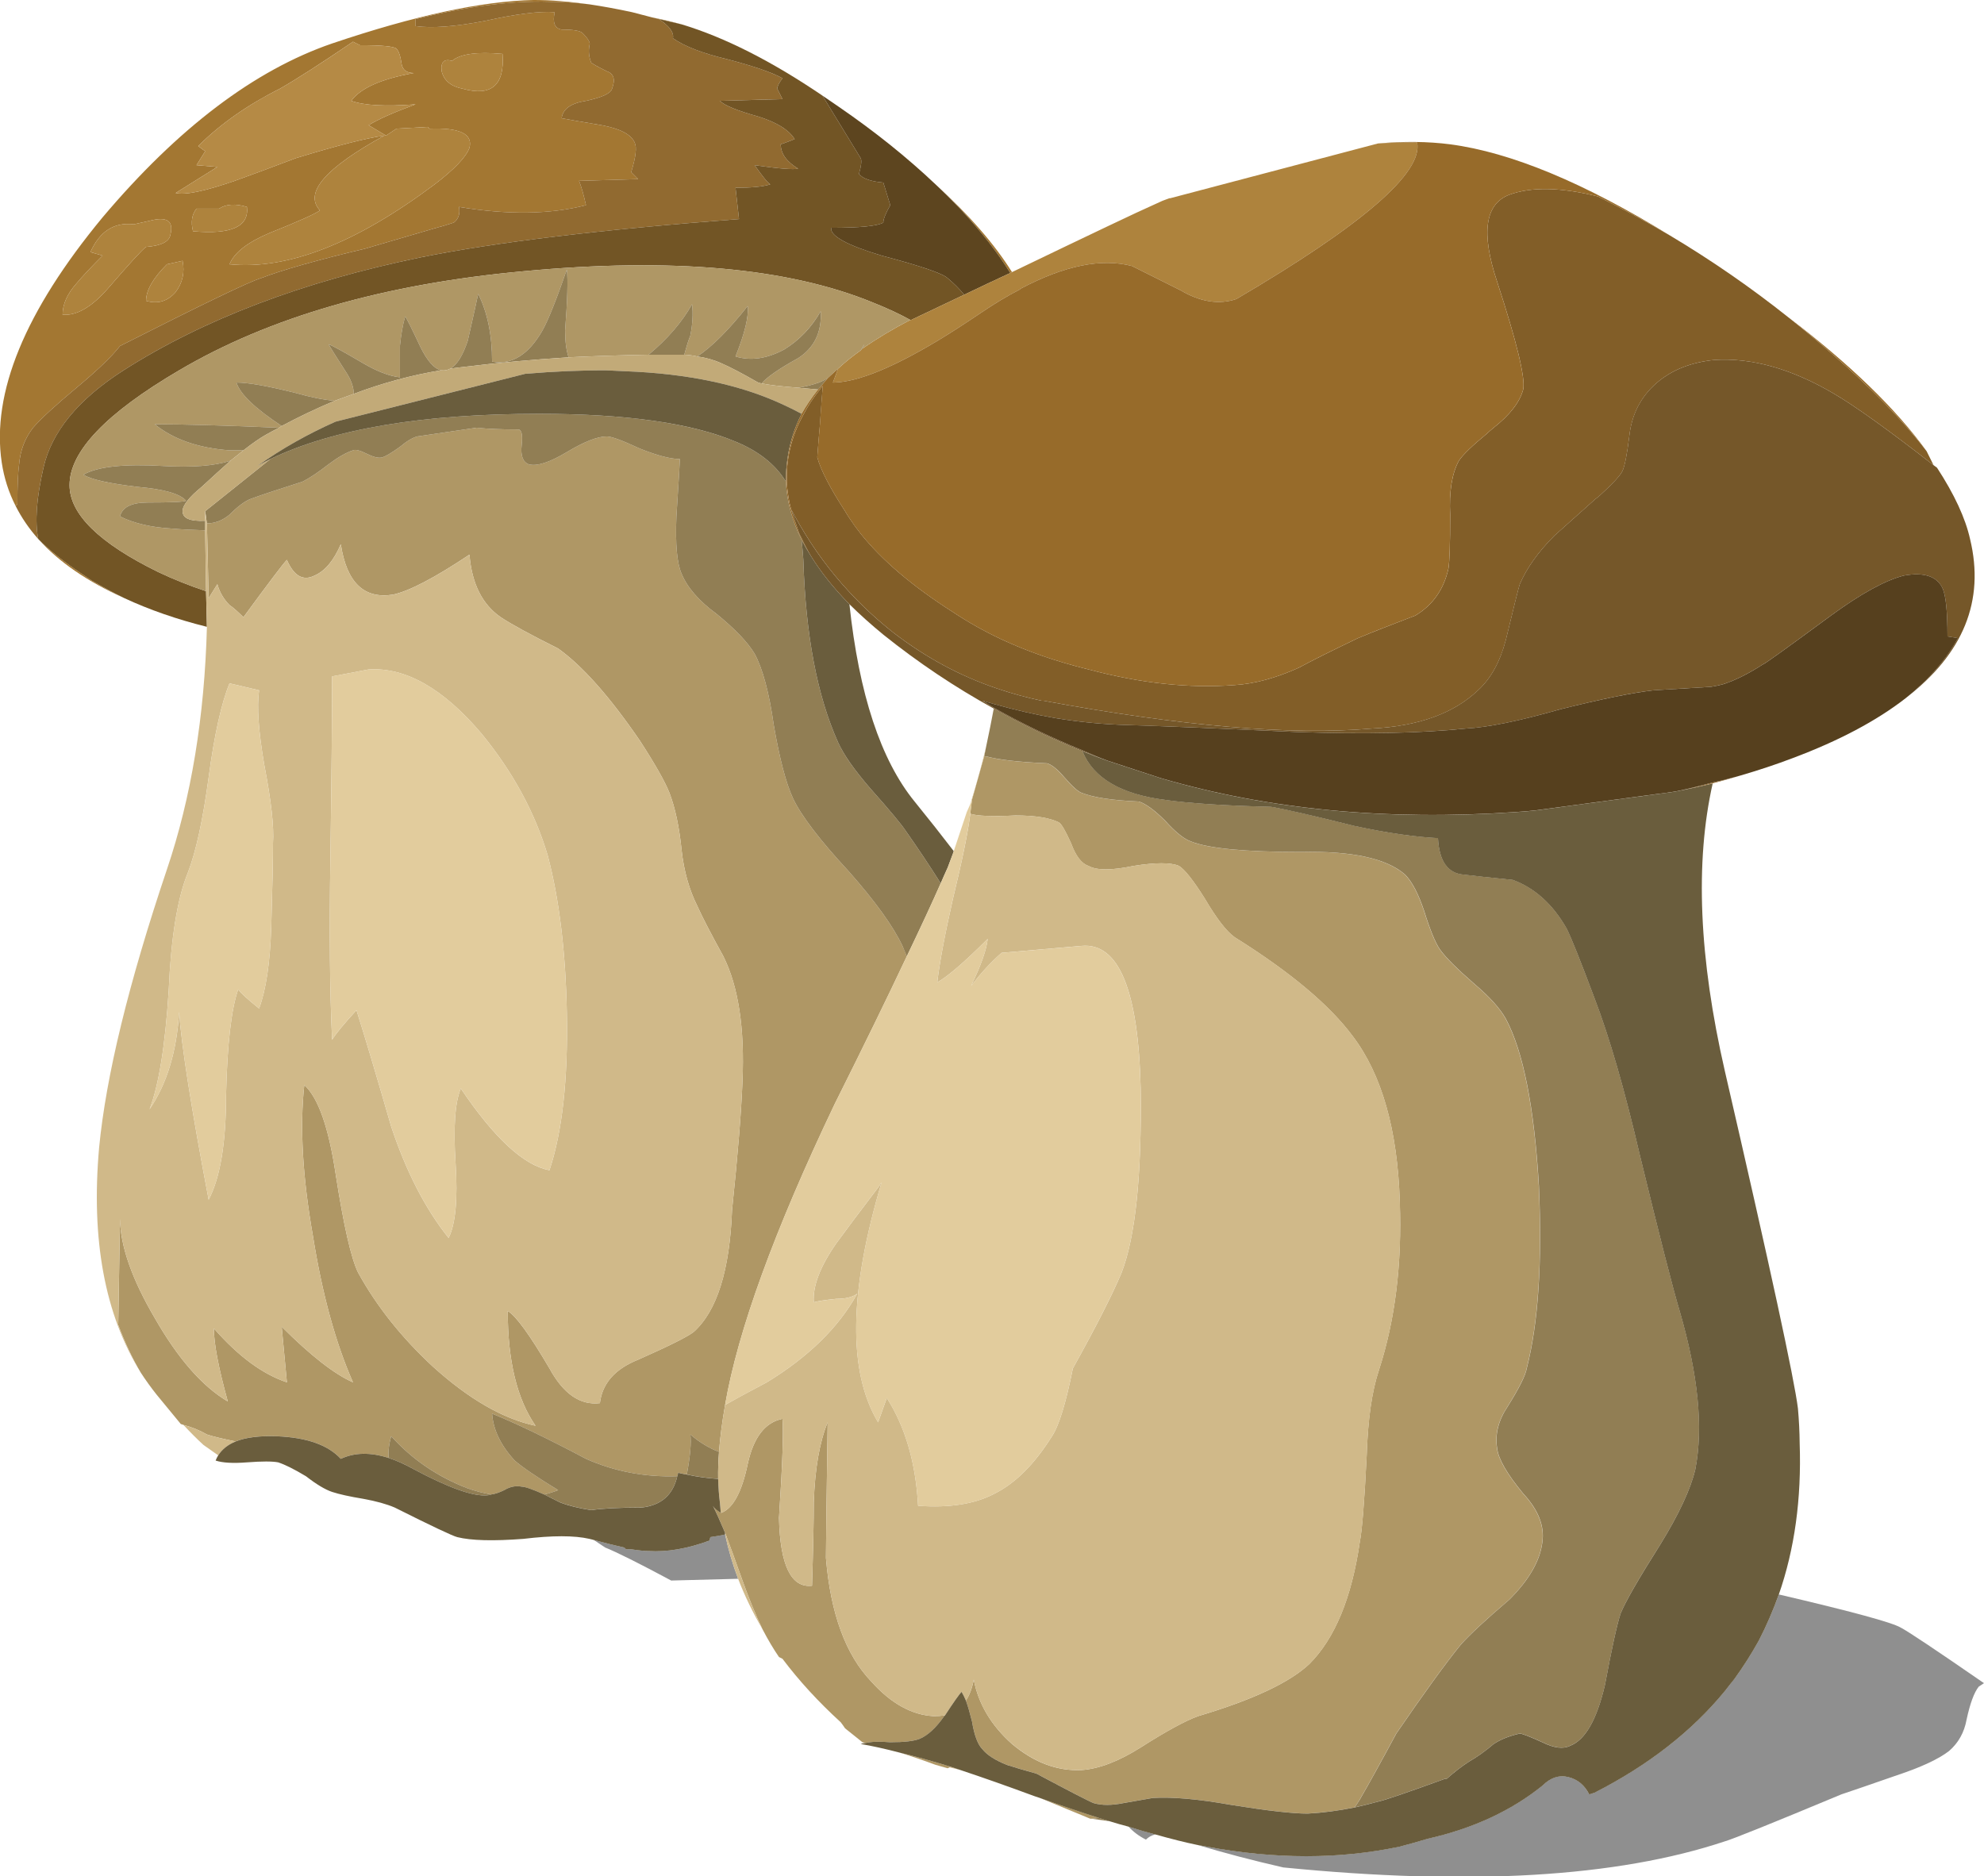 <?xml version="1.0" encoding="iso-8859-1"?>
<!-- Generator: Adobe Illustrator 15.1.0, SVG Export Plug-In . SVG Version: 6.00 Build 0)  -->
<!DOCTYPE svg PUBLIC "-//W3C//DTD SVG 1.1//EN" "http://www.w3.org/Graphics/SVG/1.1/DTD/svg11.dtd">
<svg version="1.1" id="FlashAICB" xmlns="http://www.w3.org/2000/svg" xmlns:xlink="http://www.w3.org/1999/xlink" x="0px" y="0px"
	 width="57.05px" height="53.95px" viewBox="0 0 57.05 53.95" style="enable-background:new 0 0 57.05 53.95;" xml:space="preserve"
	>
<linearGradient id="SVGID_1_" gradientUnits="userSpaceOnUse" x1="13.85" y1="49.049" x2="60.65" y2="49.049">
	<stop  offset="0" style="stop-color:#000000;stop-opacity:0.439"/>
	<stop  offset="1" style="stop-color:#000000;stop-opacity:0.439"/>
</linearGradient>
<path style="fill-rule:evenodd;clip-rule:evenodd;fill:url(#SVGID_1_);" d="M51.15,45.85c2.08,0.486,3.247,0.803,3.5,0.95
	c0.199,0.101,1,0.634,2.399,1.601L56.9,48.5c-0.134,0.167-0.25,0.483-0.351,0.95c-0.066,0.366-0.233,0.666-0.5,0.899
	c-0.3,0.233-0.8,0.467-1.5,0.7c-0.767,0.267-1.3,0.45-1.6,0.55c-2,0.834-3.117,1.284-3.351,1.351
	c-3.1,1.033-7.333,1.283-12.699,0.75c-0.869-0.199-1.694-0.415-2.476-0.65c0.098,0.019,0.189,0.035,0.275,0.05
	c1.967,0.367,3.816,0.367,5.55,0c0.261-0.067,0.528-0.143,0.8-0.225c1.3-0.294,2.399-0.802,3.3-1.525
	c0.233-0.233,0.483-0.316,0.75-0.25c0.267,0.067,0.467,0.233,0.601,0.5c0.021-0.01,0.046-0.019,0.075-0.024
	c0.023-0.013,0.049-0.021,0.074-0.025c1.553-0.793,2.803-1.769,3.75-2.925c0.061-0.075,0.119-0.15,0.176-0.225
	c0.03-0.041,0.063-0.083,0.1-0.125c0.255-0.353,0.488-0.719,0.7-1.101C50.794,46.751,50.985,46.31,51.15,45.85z M20.85,44.125
	c0.092,0.433,0.217,0.858,0.375,1.275L19.3,45.45c-0.933-0.5-1.566-0.816-1.9-0.95l-0.3-0.2l-0.05-0.024
	c0.357,0.096,0.657,0.171,0.9,0.225c0.02,0.016,0.036,0.032,0.05,0.05c0.047-0.004,0.097-0.004,0.15,0
	c0.22,0.033,0.386,0.05,0.5,0.05c0.533,0.034,1.117-0.066,1.75-0.3c0.011-0.029,0.02-0.063,0.025-0.1
	C20.568,44.181,20.71,44.155,20.85,44.125z M33.225,52.75c-0.108,0.025-0.199,0.075-0.274,0.15c-0.202-0.102-0.368-0.227-0.5-0.375
	C32.72,52.611,32.979,52.687,33.225,52.75z"/>
<path style="fill-rule:evenodd;clip-rule:evenodd;fill:#A37732;" d="M26.9,5.3c0.971,0.885,1.705,1.727,2.2,2.525L29.05,7.85
	c-0.351-0.57-0.817-1.17-1.4-1.8C27.41,5.795,27.16,5.545,26.9,5.3z M19.6,0.7l-0.65-0.15c-0.066-0.019-0.133-0.035-0.2-0.05
	C19.028,0.554,19.311,0.621,19.6,0.7z M0.45,14.55c-0.2-0.39-0.333-0.806-0.4-1.25c-0.3-2,0.667-4.35,2.9-7.05
	c2.167-2.567,4.367-4.233,6.6-5c2.367-0.8,4.3-1.217,5.8-1.25c0.481,0,1.015,0.042,1.6,0.125c-0.402-0.05-0.785-0.075-1.15-0.075
	c-1.1-0.033-2.383,0.133-3.85,0.5v0.2c0.466,0.067,1.133,0.017,2-0.15c0.9-0.2,1.566-0.283,2-0.25c-0.067,0.3,0,0.467,0.2,0.5
	c0.333,0,0.533,0.033,0.6,0.1c0.167,0.167,0.233,0.283,0.2,0.35C16.917,1.467,16.933,1.633,17,1.8
	c0.033,0.034,0.183,0.117,0.45,0.25c0.2,0.067,0.25,0.233,0.15,0.5c-0.033,0.133-0.283,0.25-0.75,0.35
	c-0.434,0.067-0.667,0.233-0.7,0.5c0.167,0.033,0.55,0.1,1.15,0.2c0.534,0.1,0.85,0.267,0.95,0.5c0.067,0.133,0.033,0.417-0.1,0.85
	l0.2,0.2l-1.7,0.05c0.067,0.167,0.133,0.4,0.2,0.7c-1.033,0.267-2.25,0.283-3.65,0.05c0.033,0.2-0.017,0.35-0.15,0.45
	c-0.2,0.067-0.367,0.117-0.5,0.15l-2.05,0.6C9.1,7.483,8.1,7.767,7.5,8C7.167,8.1,5.817,8.75,3.45,9.95
	c-0.233,0.3-0.65,0.7-1.25,1.2c-0.6,0.5-1.017,0.883-1.25,1.15c-0.233,0.3-0.367,0.65-0.4,1.05C0.517,13.583,0.5,13.967,0.5,14.5
	L0.45,14.55z M14.45,1.55c-0.733-0.066-1.217,0-1.45,0.2c-0.233-0.067-0.333,0.033-0.3,0.3c0.066,0.267,0.267,0.434,0.6,0.5
	C14.133,2.783,14.517,2.45,14.45,1.55z M11.05,3.9C9.35,4.833,8.733,5.55,9.2,6.05C9.067,6.15,8.583,6.367,7.75,6.7
	C7.117,6.967,6.733,7.267,6.6,7.6c1.667,0.167,3.633-0.6,5.9-2.3c0.567-0.433,0.9-0.783,1-1.05c0.1-0.4-0.283-0.583-1.15-0.55
	L12.3,3.65L11.4,3.7l-0.3,0.2l-0.5-0.3c0.267-0.167,0.717-0.367,1.35-0.6c-0.867,0.067-1.483,0.033-1.85-0.1
	c0.267-0.367,0.867-0.633,1.8-0.8c-0.2,0-0.316-0.083-0.35-0.25c-0.033-0.233-0.083-0.383-0.15-0.45
	c-0.066-0.066-0.417-0.1-1.05-0.1l-0.2-0.1c-0.933,0.633-1.633,1.083-2.1,1.35C7.117,3.017,6.333,3.567,5.7,4.2l0.2,0.15l-0.25,0.4
	l0.6,0.05l-1.2,0.75C5.317,5.617,5.883,5.5,6.75,5.2C7.217,5.033,7.8,4.817,8.5,4.55C9.7,4.183,10.55,3.967,11.05,3.9z M6.3,6H5.65
	c-0.133,0.167-0.167,0.383-0.1,0.65c1.1,0.1,1.617-0.133,1.55-0.7C6.767,5.85,6.5,5.867,6.3,6z M3.85,6.45
	c-0.567-0.067-0.983,0.2-1.25,0.8l0.35,0.1c-0.333,0.333-0.583,0.6-0.75,0.8c-0.267,0.3-0.4,0.6-0.4,0.9
	C2.2,9.083,2.633,8.833,3.1,8.3c0.633-0.733,1-1.133,1.1-1.2c0.433-0.033,0.667-0.15,0.7-0.35c0.1-0.4-0.1-0.533-0.6-0.4L3.85,6.45z
	 M4.2,8.65c0.333,0.1,0.617,0.017,0.85-0.25c0.2-0.267,0.267-0.566,0.2-0.9L4.8,7.6C4.4,8,4.2,8.35,4.2,8.65z M3.575,17.2
	c-1.06-0.474-1.885-1.041-2.475-1.7c0.333,0.333,0.75,0.667,1.25,1l0.3,0.2C2.948,16.876,3.256,17.042,3.575,17.2z"/>
<path style="fill-rule:evenodd;clip-rule:evenodd;fill:#916A30;" d="M1.1,15.5c-0.265-0.298-0.481-0.614-0.65-0.95L0.5,14.5
	c0-0.533,0.017-0.917,0.05-1.15c0.034-0.4,0.167-0.75,0.4-1.05c0.233-0.267,0.65-0.65,1.25-1.15c0.6-0.5,1.017-0.9,1.25-1.2
	C5.817,8.75,7.167,8.1,7.5,8c0.6-0.233,1.6-0.517,3-0.85l2.05-0.6c0.133-0.033,0.3-0.083,0.5-0.15c0.133-0.1,0.184-0.25,0.15-0.45
	c1.4,0.233,2.617,0.216,3.65-0.05c-0.067-0.3-0.133-0.533-0.2-0.7l1.7-0.05l-0.2-0.2c0.133-0.434,0.167-0.717,0.1-0.85
	c-0.1-0.233-0.417-0.4-0.95-0.5c-0.6-0.1-0.983-0.167-1.15-0.2c0.033-0.267,0.267-0.433,0.7-0.5c0.467-0.1,0.717-0.217,0.75-0.35
	c0.1-0.267,0.05-0.433-0.15-0.5C17.183,1.917,17.033,1.833,17,1.8c-0.067-0.167-0.083-0.333-0.05-0.5
	c0.033-0.066-0.034-0.183-0.2-0.35c-0.067-0.067-0.267-0.1-0.6-0.1c-0.2-0.033-0.267-0.2-0.2-0.5c-0.434-0.033-1.1,0.05-2,0.25
	c-0.867,0.167-1.534,0.217-2,0.15v-0.2c1.466-0.367,2.75-0.533,3.85-0.5c0.365,0,0.749,0.025,1.15,0.075
	c0.385,0.057,0.793,0.132,1.225,0.225L18.75,0.5c0.067,0.015,0.134,0.031,0.2,0.05c0.3,0.2,0.433,0.383,0.4,0.55
	c0.333,0.233,0.85,0.433,1.55,0.6c0.767,0.2,1.3,0.383,1.6,0.55c-0.1,0.133-0.15,0.233-0.15,0.3l0.15,0.3L20.7,2.9
	c0.133,0.133,0.5,0.283,1.1,0.45c0.534,0.167,0.883,0.383,1.05,0.65c-0.167,0.067-0.3,0.117-0.4,0.15c0,0.267,0.167,0.5,0.5,0.7
	c-0.133,0.033-0.55,0-1.25-0.1c0.233,0.333,0.383,0.517,0.45,0.55c-0.2,0.067-0.533,0.1-1,0.1l0.1,0.9
	c-3.967,0.3-7.017,0.667-9.15,1.1c-3.4,0.7-6.25,1.783-8.55,3.25c-1.3,0.833-2.066,1.767-2.3,2.8C1.05,14.317,1,15,1.1,15.5z"/>
<path style="fill-rule:evenodd;clip-rule:evenodd;fill:#725525;" d="M19.6,0.7c1.236,0.373,2.586,1.056,4.05,2.05l1.1,1.8
	C24.783,4.617,24.767,4.767,24.7,5c0.1,0.133,0.333,0.217,0.7,0.25l0.2,0.65c-0.133,0.233-0.2,0.4-0.2,0.5
	c-0.167,0.1-0.667,0.15-1.5,0.15c-0.033,0.233,0.45,0.5,1.45,0.8c1.133,0.3,1.767,0.517,1.9,0.65
	c0.178,0.146,0.336,0.304,0.475,0.475C27.249,8.699,26.741,8.941,26.2,9.2h-0.025c-0.312-0.173-0.67-0.339-1.075-0.5
	c-2.434-1-5.783-1.3-10.05-0.9c-4,0.367-7.3,1.317-9.9,2.85C3.05,11.883,2,12.983,2,13.95c0,0.833,0.85,1.667,2.55,2.5
	c0.44,0.208,0.898,0.392,1.375,0.55l0.025,1.025c-0.861-0.214-1.652-0.489-2.375-0.825c-0.319-0.158-0.627-0.324-0.925-0.5l-0.3-0.2
	c-0.5-0.333-0.917-0.667-1.25-1C1,15,1.05,14.317,1.25,13.45c0.233-1.034,1-1.967,2.3-2.8C5.85,9.183,8.7,8.1,12.1,7.4
	c2.133-0.433,5.183-0.8,9.15-1.1l-0.1-0.9c0.467,0,0.8-0.033,1-0.1c-0.066-0.033-0.217-0.216-0.45-0.55
	c0.7,0.1,1.117,0.133,1.25,0.1c-0.333-0.2-0.5-0.434-0.5-0.7c0.1-0.033,0.233-0.083,0.4-0.15c-0.167-0.267-0.517-0.483-1.05-0.65
	c-0.6-0.167-0.966-0.317-1.1-0.45l1.8-0.05l-0.15-0.3c0-0.066,0.05-0.167,0.15-0.3c-0.3-0.167-0.833-0.35-1.6-0.55
	c-0.7-0.167-1.217-0.367-1.55-0.6c0.033-0.167-0.1-0.35-0.4-0.55L19.6,0.7z"/>
<path style="fill-rule:evenodd;clip-rule:evenodd;fill:#5D451F;" d="M23.65,2.75l0.475,0.325C25.158,3.785,26.083,4.526,26.9,5.3
	c0.26,0.246,0.51,0.496,0.75,0.75c0.583,0.63,1.049,1.23,1.4,1.8c-0.41,0.19-0.853,0.398-1.325,0.625
	C27.586,8.304,27.428,8.146,27.25,8c-0.133-0.133-0.767-0.35-1.9-0.65c-1-0.3-1.483-0.567-1.45-0.8c0.833,0,1.333-0.05,1.5-0.15
	c0-0.1,0.067-0.267,0.2-0.5l-0.2-0.65C25.033,5.217,24.8,5.133,24.7,5c0.066-0.233,0.083-0.383,0.05-0.45L23.65,2.75z"/>
<path style="fill-rule:evenodd;clip-rule:evenodd;fill:#B58A45;" d="M11.1,3.9h-0.05C10.55,3.967,9.7,4.183,8.5,4.55
	C7.8,4.817,7.217,5.033,6.75,5.2c-0.867,0.3-1.433,0.417-1.7,0.35l1.2-0.75l-0.6-0.05l0.25-0.4L5.7,4.2
	c0.633-0.633,1.417-1.184,2.35-1.65c0.467-0.267,1.167-0.716,2.1-1.35l0.2,0.1c0.633,0,0.983,0.034,1.05,0.1
	c0.067,0.067,0.117,0.217,0.15,0.45C11.583,2.017,11.7,2.1,11.9,2.1c-0.933,0.167-1.533,0.433-1.8,0.8
	c0.367,0.133,0.983,0.167,1.85,0.1c-0.633,0.233-1.083,0.433-1.35,0.6L11.1,3.9z"/>
<path style="fill-rule:evenodd;clip-rule:evenodd;fill:#AE833D;" d="M24.1,10.6c0.197-0.183,0.414-0.357,0.65-0.525
	c0.018-0.014,0.035-0.03,0.05-0.05c0.406-0.285,0.865-0.561,1.375-0.825H26.2c0.541-0.259,1.049-0.501,1.525-0.725
	C28.197,8.248,28.64,8.04,29.05,7.85l0.05-0.025c2.31-1.112,3.659-1.754,4.051-1.925c0.107-0.049,0.199-0.091,0.274-0.125
	c0.088-0.031,0.155-0.057,0.2-0.075h0.025l5.975-1.575c0.39-0.022,0.765-0.031,1.125-0.025c0.167,0.867-1.566,2.367-5.2,4.5
	c-0.5,0.167-1.033,0.083-1.6-0.25c-0.867-0.434-1.334-0.667-1.4-0.7c-0.875-0.231-1.941-0.015-3.2,0.65l-0.024,0.025
	C28.968,8.508,28.593,8.733,28.2,9c-0.025,0.017-0.05,0.034-0.075,0.05C27.728,9.318,27.353,9.56,27,9.775
	c-1.316,0.792-2.316,1.201-3,1.225h-0.05L24.1,10.6z M14.45,1.55c0.066,0.9-0.317,1.233-1.15,1c-0.333-0.066-0.533-0.233-0.6-0.5
	c-0.034-0.267,0.066-0.367,0.3-0.3C13.233,1.55,13.717,1.483,14.45,1.55z M11.1,3.9l0.3-0.2l0.9-0.05l0.05,0.05
	c0.867-0.034,1.25,0.15,1.15,0.55c-0.1,0.267-0.433,0.617-1,1.05C10.233,7,8.267,7.767,6.6,7.6c0.133-0.333,0.517-0.633,1.15-0.9
	C8.583,6.367,9.067,6.15,9.2,6.05c-0.467-0.5,0.15-1.216,1.85-2.15H11.1z M4.2,8.65C4.2,8.35,4.4,8,4.8,7.6l0.45-0.1
	c0.067,0.333,0,0.633-0.2,0.9C4.817,8.667,4.533,8.75,4.2,8.65z M3.85,6.45l0.45-0.1c0.5-0.133,0.7,0,0.6,0.4
	C4.867,6.95,4.633,7.067,4.2,7.1C4.1,7.167,3.733,7.567,3.1,8.3C2.633,8.833,2.2,9.083,1.8,9.05c0-0.3,0.133-0.6,0.4-0.9
	c0.167-0.2,0.417-0.467,0.75-0.8L2.6,7.25C2.867,6.65,3.283,6.383,3.85,6.45z M6.3,6c0.2-0.133,0.467-0.15,0.8-0.05
	c0.066,0.566-0.45,0.8-1.55,0.7C5.483,6.383,5.517,6.167,5.65,6H6.3z"/>
<path style="fill-rule:evenodd;clip-rule:evenodd;fill:#AF9765;" d="M23.8,10.875c-0.078,0.049-0.161,0.09-0.25,0.125
	c-0.194,0.069-0.395,0.119-0.6,0.15c-0.514-0.041-0.864-0.083-1.05-0.125c0.163-0.188,0.513-0.429,1.05-0.725
	c0.466-0.3,0.683-0.75,0.65-1.35c-0.267,0.466-0.617,0.833-1.05,1.1c-0.5,0.267-0.966,0.333-1.4,0.2
	c0.267-0.667,0.383-1.15,0.35-1.45c-0.551,0.695-1.034,1.178-1.45,1.45c-0.121-0.028-0.246-0.045-0.375-0.05
	c0.066-0.24,0.125-0.424,0.175-0.55c0.066-0.333,0.083-0.633,0.05-0.9c-0.291,0.517-0.707,1-1.25,1.45
	c-0.787,0.014-1.553,0.039-2.3,0.075c-0.067-0.201-0.1-0.459-0.1-0.775c0.067-0.867,0.083-1.45,0.05-1.75
	C16,8.617,15.767,9.2,15.6,9.5c-0.4,0.7-0.883,1-1.45,0.9c0-0.767-0.133-1.417-0.4-1.95c-0.033,0.167-0.133,0.617-0.3,1.35
	c-0.143,0.428-0.309,0.694-0.5,0.8c-0.081,0.043-0.164,0.06-0.25,0.05h-0.025c-0.194-0.055-0.386-0.271-0.575-0.65
	c-0.267-0.567-0.417-0.867-0.45-0.9c-0.066,0.233-0.117,0.517-0.15,0.85c0,0.2,0,0.5,0,0.9c-0.3-0.033-0.65-0.167-1.05-0.4
	c-0.567-0.333-0.9-0.517-1-0.55c0.033,0.067,0.2,0.333,0.5,0.8c0.142,0.213,0.217,0.421,0.225,0.625
	c-0.185,0.066-0.368,0.132-0.55,0.2C9.305,11.498,8.93,11.423,8.5,11.3C7.7,11.1,7.133,11,6.8,11c0.098,0.325,0.531,0.741,1.3,1.25
	c-0.027,0.015-0.053,0.032-0.075,0.05c-1.573-0.066-2.764-0.1-3.575-0.1c0.533,0.433,1.25,0.683,2.15,0.75H7
	c-0.114,0.091-0.239,0.191-0.375,0.3c-0.468,0.148-1.11,0.198-1.925,0.15c-1.133-0.066-1.9,0.017-2.3,0.25
	C2.6,13.783,3.117,13.9,3.95,14c0.767,0.067,1.233,0.2,1.4,0.4c-0.067,0.033-0.434,0.05-1.1,0.05c-0.467,0-0.733,0.133-0.8,0.4
	c0.4,0.2,0.9,0.316,1.5,0.35c0.249,0.022,0.565,0.039,0.95,0.05L5.925,17c-0.477-0.158-0.935-0.341-1.375-0.55
	C2.85,15.617,2,14.783,2,13.95c0-0.967,1.05-2.067,3.15-3.3c2.6-1.533,5.9-2.483,9.9-2.85c4.267-0.4,7.617-0.1,10.05,0.9
	c0.405,0.161,0.763,0.327,1.075,0.5c-0.51,0.264-0.969,0.54-1.375,0.825c0.02-0.037,0.036-0.079,0.05-0.125
	c-0.031,0.058-0.064,0.116-0.1,0.175c-0.236,0.167-0.453,0.342-0.65,0.525C23.998,10.694,23.898,10.786,23.8,10.875z M38.95,51.975
	c-0.473,0.095-0.923,0.153-1.351,0.176c-0.433,0-1.166-0.084-2.199-0.25c-0.934-0.167-1.684-0.233-2.25-0.2
	c-0.367,0.066-0.65,0.116-0.851,0.149c-0.333,0.067-0.616,0.067-0.85,0C31.35,51.816,30.8,51.533,29.8,51
	c-0.366-0.1-0.649-0.184-0.85-0.25c-0.334-0.134-0.566-0.283-0.7-0.45c-0.134-0.133-0.233-0.399-0.3-0.8
	c-0.06-0.24-0.119-0.44-0.175-0.6c0.104-0.156,0.179-0.356,0.225-0.601c0.134,0.7,0.5,1.316,1.1,1.851
	c0.634,0.533,1.301,0.783,2,0.75c0.5-0.034,1.067-0.25,1.7-0.65c0.733-0.467,1.283-0.767,1.65-0.9c1.566-0.466,2.633-0.966,3.2-1.5
	c0.733-0.733,1.216-1.899,1.449-3.5c0.067-0.333,0.134-1.166,0.2-2.5c0.033-1.033,0.15-1.85,0.351-2.449
	c0.466-1.434,0.666-3.051,0.6-4.851c-0.066-2.066-0.517-3.649-1.35-4.75c-0.667-0.899-1.801-1.85-3.4-2.85
	c-0.233-0.167-0.517-0.534-0.85-1.1c-0.334-0.533-0.584-0.85-0.75-0.95c-0.233-0.1-0.667-0.1-1.301,0
	c-0.633,0.133-1.066,0.133-1.3,0c-0.2-0.066-0.366-0.283-0.5-0.65c-0.166-0.367-0.283-0.567-0.35-0.6
	c-0.267-0.133-0.684-0.2-1.25-0.2c-0.667,0.033-1.101,0.017-1.3-0.05l0.05-0.4l0.35-1.25h0.05c0.367,0.1,0.95,0.167,1.75,0.2
	c0.134,0.033,0.301,0.167,0.5,0.4c0.233,0.267,0.4,0.417,0.5,0.45c0.334,0.133,0.884,0.217,1.65,0.25c0.2,0.067,0.45,0.25,0.75,0.55
	c0.3,0.333,0.55,0.533,0.75,0.6c0.5,0.2,1.55,0.3,3.15,0.3c1.466-0.033,2.466,0.183,3,0.65c0.199,0.2,0.383,0.55,0.55,1.05
	c0.166,0.533,0.316,0.899,0.45,1.1c0.166,0.233,0.5,0.566,1,1c0.433,0.367,0.733,0.7,0.899,1c0.5,0.934,0.816,2.533,0.95,4.8
	c0.1,2.2-0.017,3.95-0.35,5.25c-0.034,0.2-0.217,0.567-0.551,1.101c-0.267,0.399-0.366,0.8-0.3,1.2c0.033,0.3,0.283,0.733,0.75,1.3
	c0.434,0.467,0.617,0.934,0.55,1.399c-0.066,0.534-0.383,1.084-0.949,1.65c-0.667,0.566-1.134,1-1.4,1.3
	c-0.434,0.533-1.05,1.384-1.85,2.55c-0.467,0.867-0.817,1.5-1.051,1.9C39.052,51.826,39.001,51.901,38.95,51.975z M26.075,27.5
	c-0.542,1.151-1.234,2.568-2.075,4.25c-1.733,3.634-2.783,6.517-3.15,8.65c-0.084,0.479-0.143,0.929-0.175,1.35
	c-0.28-0.104-0.555-0.271-0.825-0.5c0.032,0.228-0.001,0.611-0.1,1.15c-0.081-0.013-0.165-0.029-0.25-0.051
	c-0.006,0.039-0.015,0.072-0.025,0.101c-0.93,0.031-1.805-0.136-2.625-0.5c-1.067-0.566-1.967-1-2.7-1.3
	c0.033,0.466,0.25,0.916,0.65,1.35c0.233,0.2,0.65,0.483,1.25,0.85c-0.134,0.053-0.267,0.095-0.4,0.125
	c-0.338-0.149-0.555-0.225-0.65-0.225c-0.167-0.033-0.333,0-0.5,0.1c-0.139,0.069-0.264,0.111-0.375,0.125
	c-0.217-0.036-0.442-0.094-0.675-0.175c-0.867-0.333-1.6-0.833-2.2-1.5c-0.065,0.219-0.09,0.427-0.075,0.625
	c-0.525-0.168-0.983-0.159-1.375,0.025c-0.367-0.4-0.983-0.617-1.85-0.65c-0.489-0.017-0.881,0.033-1.175,0.15
	c-0.381-0.077-0.656-0.144-0.825-0.2c-0.215-0.123-0.44-0.215-0.675-0.275c-0.029-0.011-0.054-0.02-0.075-0.024L4.5,40.1
	c-0.16-0.202-0.31-0.41-0.45-0.625C3.808,39.068,3.591,38.609,3.4,38.1l0.05-3.05c0.013,0.79,0.347,1.739,1,2.851
	c0.667,1.166,1.367,1.966,2.1,2.399c-0.267-0.967-0.4-1.666-0.4-2.1c0.7,0.8,1.4,1.316,2.1,1.55l-0.15-1.6
	c0.833,0.833,1.517,1.366,2.05,1.6c-0.5-1.134-0.883-2.533-1.15-4.2c-0.3-1.7-0.383-3.149-0.25-4.35c0.4,0.366,0.7,1.217,0.9,2.55
	c0.233,1.5,0.45,2.45,0.65,2.85c0.534,0.967,1.25,1.867,2.15,2.7c1.033,0.934,2.017,1.5,2.95,1.7c-0.533-0.767-0.8-1.866-0.8-3.3
	c0.233,0.133,0.633,0.684,1.2,1.649c0.4,0.733,0.883,1.067,1.45,1c0.067-0.566,0.433-0.983,1.1-1.25c0.9-0.399,1.433-0.666,1.6-0.8
	c0.667-0.6,1.033-1.767,1.1-3.5c0.167-1.6,0.267-2.833,0.3-3.7c0.066-1.533-0.117-2.733-0.55-3.6c-0.367-0.667-0.617-1.15-0.75-1.45
	c-0.233-0.466-0.383-1-0.45-1.6c-0.067-0.667-0.184-1.217-0.35-1.65c-0.133-0.333-0.417-0.833-0.85-1.5
	c-0.867-1.267-1.65-2.15-2.35-2.65c-0.8-0.4-1.35-0.7-1.65-0.9c-0.533-0.367-0.833-0.967-0.9-1.8c-1,0.667-1.733,1.05-2.2,1.15
	c-0.833,0.133-1.333-0.35-1.5-1.45c-0.2,0.467-0.45,0.767-0.75,0.9c-0.333,0.167-0.6,0.017-0.8-0.45c-0.1,0.1-0.517,0.65-1.25,1.65
	c-0.167-0.167-0.3-0.283-0.4-0.35c-0.167-0.167-0.283-0.367-0.35-0.6L6,17.2l-0.05-2.15c0.233,0,0.45-0.083,0.65-0.25
	c0.233-0.233,0.433-0.383,0.6-0.45c0.267-0.1,0.767-0.267,1.5-0.5c0.2-0.1,0.45-0.267,0.75-0.5c0.267-0.2,0.5-0.333,0.7-0.4
	c0.067-0.034,0.2,0,0.4,0.1c0.2,0.1,0.35,0.133,0.45,0.1s0.267-0.133,0.5-0.3c0.2-0.167,0.367-0.267,0.5-0.3l1.7-0.25
	c0.333,0.034,0.733,0.05,1.2,0.05c0.1,0,0.133,0.15,0.1,0.45c-0.033,0.3,0.033,0.483,0.2,0.55c0.233,0.066,0.6-0.05,1.1-0.35
	s0.883-0.45,1.15-0.45c0.133,0,0.45,0.117,0.95,0.35c0.5,0.2,0.883,0.3,1.15,0.3c0,0.066-0.033,0.617-0.1,1.65
	c-0.034,0.8,0.017,1.35,0.15,1.65c0.167,0.4,0.5,0.783,1,1.15c0.533,0.434,0.9,0.817,1.1,1.15c0.233,0.434,0.417,1.117,0.55,2.05
	c0.167,0.967,0.35,1.667,0.55,2.1c0.233,0.5,0.767,1.2,1.6,2.1c0.767,0.867,1.283,1.583,1.55,2.15
	C25.994,27.299,26.036,27.398,26.075,27.5z M20.85,44.075c-0.138-0.326-0.255-0.585-0.35-0.775c0.034,0.065,0.109,0.132,0.225,0.2
	h0.025c0.333-0.134,0.583-0.6,0.75-1.4c0.167-0.767,0.5-1.199,1-1.3c0.033,0.367,0,1.316-0.1,2.851
	c0.033,1.366,0.35,2.017,0.95,1.949c0.033-1.066,0.05-1.866,0.05-2.399c0.033-0.967,0.167-1.733,0.4-2.3
	c-0.033,2.267-0.05,3.566-0.05,3.899c0.133,1.601,0.567,2.783,1.3,3.55c0.567,0.634,1.167,0.967,1.8,1
	c0.116,0,0.225-0.008,0.325-0.024L27.15,49.35c-0.233,0.334-0.467,0.551-0.7,0.65c-0.167,0.066-0.45,0.1-0.85,0.1
	c-0.314-0.025-0.556-0.018-0.725,0.025c-0.026-0.012-0.051-0.021-0.075-0.025L24.3,49.7c-0.039-0.059-0.081-0.117-0.125-0.175
	c-0.642-0.586-1.2-1.194-1.675-1.825c-0.031-0.016-0.064-0.032-0.1-0.05c-0.159-0.231-0.317-0.498-0.475-0.801
	c-0.194-0.404-0.386-0.871-0.575-1.399C21.157,44.907,20.991,44.449,20.85,44.075z M29.9,51.7c0.613,0.218,1.18,0.409,1.699,0.575
	c-0.069,0.01-0.136,0.018-0.199,0.024H31.35L29.9,51.7z M25.875,50.4c0.435,0.104,0.918,0.236,1.45,0.399L27.3,50.825
	c-0.019,0.007-0.036,0.016-0.05,0.024l-0.35-0.1C26.515,50.607,26.173,50.49,25.875,50.4z"/>
<path style="fill-rule:evenodd;clip-rule:evenodd;fill:#917E54;" d="M24.8,10.025c-0.015,0.02-0.032,0.037-0.05,0.05
	c0.036-0.059,0.069-0.117,0.1-0.175C24.836,9.946,24.819,9.988,24.8,10.025z M22.95,11.15c0.205-0.031,0.405-0.081,0.6-0.15
	c0.089-0.035,0.172-0.076,0.25-0.125c-0.094,0.11-0.186,0.219-0.275,0.325C23.321,11.183,23.13,11.166,22.95,11.15z M7.775,13.2
	c1.798-0.867,4.374-1.3,7.725-1.3c2.5,0,4.383,0.267,5.65,0.8c0.663,0.271,1.146,0.654,1.45,1.15
	c0.023,0.555,0.173,1.114,0.45,1.675c0.02,0.179,0.036,0.37,0.05,0.575c0.066,2.167,0.4,3.917,1,5.25
	c0.167,0.367,0.483,0.816,0.95,1.35c0.534,0.6,0.867,1,1,1.2c0.357,0.509,0.691,1.009,1,1.5c-0.248,0.562-0.573,1.262-0.975,2.1
	c-0.04-0.102-0.082-0.201-0.125-0.3c-0.267-0.567-0.784-1.284-1.55-2.15c-0.833-0.9-1.367-1.6-1.6-2.1
	c-0.2-0.434-0.383-1.133-0.55-2.1c-0.133-0.934-0.317-1.617-0.55-2.05c-0.2-0.333-0.567-0.716-1.1-1.15
	c-0.5-0.367-0.833-0.75-1-1.15c-0.133-0.3-0.184-0.85-0.15-1.65c0.066-1.033,0.1-1.583,0.1-1.65c-0.267,0-0.65-0.1-1.15-0.3
	c-0.5-0.233-0.816-0.35-0.95-0.35c-0.267,0-0.65,0.15-1.15,0.45s-0.867,0.417-1.1,0.35c-0.167-0.067-0.233-0.25-0.2-0.55
	c0.033-0.3,0-0.45-0.1-0.45c-0.467,0-0.867-0.017-1.2-0.05L12,12.55c-0.133,0.034-0.3,0.133-0.5,0.3c-0.233,0.167-0.4,0.267-0.5,0.3
	s-0.25,0-0.45-0.1c-0.2-0.1-0.333-0.133-0.4-0.1c-0.2,0.066-0.433,0.2-0.7,0.4c-0.3,0.233-0.55,0.4-0.75,0.5
	c-0.733,0.233-1.233,0.4-1.5,0.5c-0.167,0.066-0.367,0.217-0.6,0.45c-0.2,0.167-0.417,0.25-0.65,0.25L5.9,14.7L7.775,13.2z
	 M8.025,12.3c-0.13,0.065-0.255,0.132-0.375,0.2C7.486,12.59,7.269,12.74,7,12.95H6.6c-0.9-0.067-1.617-0.317-2.15-0.75
	C5.261,12.2,6.452,12.233,8.025,12.3z M28.3,21.75c0.019-0.085,0.035-0.169,0.05-0.25c0.086-0.402,0.161-0.777,0.226-1.125
	c0.819,0.463,1.67,0.872,2.55,1.225c0.312,0.77,1.104,1.237,2.375,1.4c0.7,0.1,1.717,0.167,3.05,0.2c0.4,0.066,1.2,0.25,2.4,0.55
	c0.934,0.2,1.733,0.317,2.399,0.35c0.034,0.667,0.284,1.017,0.75,1.05c0.267,0.033,0.733,0.083,1.4,0.15
	c0.634,0.233,1.15,0.7,1.55,1.4c0.134,0.267,0.4,0.934,0.8,2c0.434,1.133,0.867,2.633,1.301,4.5c0.566,2.333,0.949,3.833,1.149,4.5
	c0.533,1.833,0.684,3.35,0.45,4.55c-0.134,0.566-0.467,1.283-1,2.15c-0.634,1-1.017,1.666-1.15,2c-0.1,0.3-0.25,0.983-0.449,2.05
	c-0.233,1-0.567,1.583-1,1.75c-0.2,0.1-0.467,0.066-0.801-0.101c-0.366-0.166-0.583-0.25-0.649-0.25
	c-0.3,0.067-0.55,0.167-0.75,0.301c-0.233,0.199-0.467,0.366-0.7,0.5c-0.212,0.136-0.429,0.303-0.65,0.5h-0.05
	c-1.1,0.399-1.733,0.616-1.899,0.649c-0.238,0.065-0.472,0.123-0.7,0.175c0.051-0.073,0.102-0.148,0.149-0.225
	c0.233-0.4,0.584-1.033,1.051-1.9c0.8-1.166,1.416-2.017,1.85-2.55c0.267-0.3,0.733-0.733,1.4-1.3
	c0.566-0.566,0.883-1.116,0.949-1.65c0.067-0.466-0.116-0.933-0.55-1.399c-0.467-0.566-0.717-1-0.75-1.3
	c-0.066-0.4,0.033-0.801,0.3-1.2c0.334-0.533,0.517-0.9,0.551-1.101c0.333-1.3,0.449-3.05,0.35-5.25
	c-0.134-2.267-0.45-3.866-0.95-4.8c-0.166-0.3-0.467-0.633-0.899-1c-0.5-0.434-0.834-0.767-1-1c-0.134-0.2-0.284-0.566-0.45-1.1
	c-0.167-0.5-0.351-0.85-0.55-1.05c-0.534-0.467-1.534-0.683-3-0.65c-1.601,0-2.65-0.1-3.15-0.3c-0.2-0.067-0.45-0.267-0.75-0.6
	c-0.3-0.3-0.55-0.483-0.75-0.55c-0.767-0.033-1.316-0.117-1.65-0.25c-0.1-0.033-0.267-0.183-0.5-0.45
	c-0.199-0.233-0.366-0.367-0.5-0.4c-0.8-0.034-1.383-0.1-1.75-0.2H28.3z M21.9,11.025c-0.042-0.008-0.076-0.017-0.1-0.025
	c-0.466-0.267-0.816-0.45-1.05-0.55c-0.221-0.101-0.454-0.167-0.7-0.2c0.416-0.272,0.899-0.755,1.45-1.45
	c0.033,0.3-0.083,0.784-0.35,1.45c0.434,0.133,0.9,0.067,1.4-0.2c0.434-0.267,0.784-0.633,1.05-1.1c0.033,0.6-0.184,1.05-0.65,1.35
	C22.413,10.596,22.063,10.837,21.9,11.025z M6.625,13.25C6.384,13.465,6.108,13.715,5.8,14c-0.367,0.3-0.55,0.533-0.55,0.7
	c0,0.205,0.217,0.296,0.65,0.275v0.275c-0.384-0.011-0.701-0.027-0.95-0.05c-0.6-0.034-1.1-0.15-1.5-0.35
	c0.066-0.267,0.333-0.4,0.8-0.4c0.667,0,1.033-0.017,1.1-0.05c-0.167-0.2-0.633-0.333-1.4-0.4c-0.833-0.1-1.35-0.217-1.55-0.35
	c0.4-0.233,1.167-0.316,2.3-0.25C5.515,13.448,6.157,13.398,6.625,13.25z M9.625,11.525C9.117,11.737,8.608,11.979,8.1,12.25
	c-0.77-0.509-1.203-0.925-1.3-1.25c0.333,0,0.9,0.1,1.7,0.3C8.93,11.423,9.305,11.498,9.625,11.525z M10.175,11.325
	c-0.008-0.204-0.083-0.412-0.225-0.625c-0.3-0.467-0.467-0.733-0.5-0.8c0.1,0.033,0.433,0.217,1,0.55c0.4,0.233,0.75,0.367,1.05,0.4
	c0-0.4,0-0.7,0-0.9c0.033-0.333,0.083-0.617,0.15-0.85c0.033,0.033,0.184,0.333,0.45,0.9c0.189,0.378,0.381,0.595,0.575,0.65
	C11.846,10.784,11.013,11.009,10.175,11.325z M18.65,10.2c0.543-0.451,0.959-0.934,1.25-1.45c0.033,0.267,0.017,0.567-0.05,0.9
	c-0.051,0.126-0.109,0.31-0.175,0.55c-0.043,0-0.084,0-0.125,0C19.249,10.2,18.948,10.2,18.65,10.2z M16.35,10.275
	c-1.042,0.066-2.042,0.157-3,0.275c-0.134,0.015-0.268,0.031-0.4,0.05c0.191-0.106,0.357-0.373,0.5-0.8
	c0.167-0.733,0.267-1.183,0.3-1.35c0.267,0.533,0.4,1.183,0.4,1.95c0.567,0.1,1.05-0.2,1.45-0.9c0.167-0.3,0.4-0.883,0.7-1.75
	c0.034,0.3,0.017,0.883-0.05,1.75C16.25,9.816,16.283,10.074,16.35,10.275z M15.65,42.975c0.133-0.03,0.266-0.072,0.4-0.125
	c-0.6-0.366-1.017-0.649-1.25-0.85c-0.4-0.434-0.617-0.884-0.65-1.35c0.733,0.3,1.633,0.733,2.7,1.3
	c0.82,0.364,1.695,0.531,2.625,0.5c-0.122,0.537-0.463,0.838-1.025,0.899c-0.637,0-1.121,0.025-1.45,0.075
	c-0.364-0.056-0.665-0.131-0.9-0.225C15.927,43.113,15.776,43.038,15.65,42.975z M14.125,42.975C14.083,42.991,14.041,43,14,43
	c-0.4,0.033-1.1-0.217-2.1-0.75c-0.257-0.144-0.499-0.252-0.725-0.325c-0.015-0.198,0.01-0.406,0.075-0.625
	c0.6,0.667,1.333,1.167,2.2,1.5C13.683,42.881,13.908,42.938,14.125,42.975z M20.675,41.75c-0.021,0.268-0.029,0.526-0.025,0.775
	c-0.3-0.018-0.6-0.059-0.9-0.125c0.099-0.539,0.132-0.923,0.1-1.15C20.12,41.479,20.395,41.646,20.675,41.75z M31.925,52.375
	L31.4,52.3c0.063-0.007,0.13-0.015,0.199-0.024C31.713,52.31,31.821,52.343,31.925,52.375z"/>
<path style="fill-rule:evenodd;clip-rule:evenodd;fill:#C2AA78;" d="M12.675,10.65H12.7c0.086,0.01,0.169-0.007,0.25-0.05
	c0.132-0.019,0.266-0.036,0.4-0.05c0.958-0.118,1.958-0.209,3-0.275c0.747-0.036,1.513-0.061,2.3-0.075c0.298,0,0.599,0,0.9,0
	c0.041,0,0.082,0,0.125,0c0.129,0.005,0.254,0.021,0.375,0.05c0.246,0.033,0.479,0.1,0.7,0.2c0.233,0.1,0.583,0.283,1.05,0.55
	c0.024,0.008,0.058,0.017,0.1,0.025c0.186,0.042,0.536,0.084,1.05,0.125c0.18,0.016,0.371,0.033,0.575,0.05
	c-0.182,0.228-0.34,0.461-0.475,0.7c-0.15-0.082-0.317-0.165-0.5-0.25c-1.233-0.583-2.758-0.908-4.575-0.975L17.45,10.65
	c-0.733-0.004-1.517,0.029-2.35,0.1l-5.45,1.375C8.845,12.482,8.095,12.907,7.4,13.4c0.124-0.069,0.249-0.136,0.375-0.2L5.9,14.7
	v0.275c-0.433,0.021-0.65-0.07-0.65-0.275c0-0.167,0.183-0.4,0.55-0.7c0.309-0.285,0.584-0.535,0.825-0.75
	c0.136-0.108,0.261-0.208,0.375-0.3c0.269-0.21,0.486-0.36,0.65-0.45c0.12-0.068,0.245-0.135,0.375-0.2
	c0.022-0.018,0.048-0.035,0.075-0.05c0.508-0.271,1.017-0.513,1.525-0.725c0.182-0.067,0.365-0.134,0.55-0.2
	C11.013,11.009,11.846,10.784,12.675,10.65z"/>
<path style="fill-rule:evenodd;clip-rule:evenodd;fill:#D0B989;" d="M27.9,23.125c0.171-0.546,0.321-1.088,0.45-1.625
	c-0.015,0.081-0.031,0.165-0.05,0.25L27.95,23L27.9,23.125z M4.05,39.475C3.015,37.808,2.614,35.649,2.85,33
	c0.2-2.066,0.85-4.733,1.95-8c0.697-2.058,1.081-4.383,1.15-6.975L5.925,17L5.9,15.25v-0.275V14.7l0.05,0.35L6,17.2l0.25-0.4
	c0.067,0.233,0.183,0.434,0.35,0.6c0.1,0.067,0.233,0.184,0.4,0.35c0.733-1,1.15-1.55,1.25-1.65c0.2,0.467,0.467,0.617,0.8,0.45
	c0.3-0.133,0.55-0.433,0.75-0.9c0.167,1.1,0.667,1.583,1.5,1.45c0.467-0.1,1.2-0.483,2.2-1.15c0.067,0.833,0.367,1.433,0.9,1.8
	c0.3,0.2,0.85,0.5,1.65,0.9c0.7,0.5,1.483,1.383,2.35,2.65c0.434,0.667,0.717,1.167,0.85,1.5c0.167,0.434,0.283,0.983,0.35,1.65
	c0.066,0.6,0.217,1.133,0.45,1.6c0.133,0.3,0.383,0.784,0.75,1.45c0.434,0.866,0.617,2.066,0.55,3.6
	c-0.033,0.867-0.133,2.101-0.3,3.7c-0.066,1.733-0.433,2.9-1.1,3.5c-0.167,0.134-0.7,0.4-1.6,0.8c-0.667,0.267-1.033,0.684-1.1,1.25
	c-0.567,0.067-1.05-0.267-1.45-1c-0.566-0.966-0.966-1.517-1.2-1.649c0,1.434,0.267,2.533,0.8,3.3c-0.933-0.2-1.917-0.767-2.95-1.7
	c-0.9-0.833-1.617-1.733-2.15-2.7c-0.2-0.399-0.417-1.35-0.65-2.85c-0.2-1.333-0.5-2.184-0.9-2.55C8.617,32.4,8.7,33.85,9,35.55
	c0.267,1.667,0.65,3.066,1.15,4.2c-0.533-0.233-1.217-0.767-2.05-1.6l0.15,1.6c-0.7-0.233-1.4-0.75-2.1-1.55
	c0,0.434,0.133,1.133,0.4,2.1c-0.733-0.434-1.433-1.233-2.1-2.399c-0.653-1.111-0.987-2.061-1-2.851L3.4,38.1
	C3.591,38.609,3.808,39.068,4.05,39.475z M6.275,41.85l-0.425-0.3c-0.185-0.169-0.376-0.361-0.575-0.575
	c0.235,0.061,0.46,0.152,0.675,0.275c0.168,0.057,0.444,0.123,0.825,0.2C6.552,41.544,6.385,41.677,6.275,41.85z M20.725,43.5
	c-0.006-0.102-0.015-0.201-0.025-0.3c-0.027-0.21-0.043-0.435-0.05-0.675c-0.004-0.249,0.004-0.508,0.025-0.775
	c0.033-0.421,0.091-0.871,0.175-1.35c0.233-0.134,0.633-0.351,1.2-0.65c1.2-0.733,2.067-1.583,2.6-2.55
	c-0.133,0.1-0.333,0.149-0.6,0.149c-0.333,0.034-0.55,0.067-0.65,0.101c-0.033-0.467,0.184-1.033,0.65-1.7
	c0.267-0.366,0.667-0.9,1.2-1.6c0.032-0.046,0.066-0.096,0.1-0.15c-0.939,3.146-0.972,5.446-0.1,6.9l0.25-0.7
	c0.533,0.833,0.833,1.866,0.9,3.1c0.9,0.066,1.633-0.05,2.2-0.35c0.601-0.3,1.15-0.851,1.65-1.65c0.2-0.3,0.4-0.95,0.6-1.95
	c0.667-1.199,1.134-2.116,1.4-2.75c0.4-1.033,0.583-2.8,0.55-5.3c-0.066-2.833-0.633-4.2-1.7-4.1l-2.3,0.2
	c-0.3,0.262-0.592,0.578-0.875,0.949c0.286-0.594,0.444-1.044,0.476-1.35c-0.667,0.667-1.15,1.083-1.45,1.25
	c0.066-0.566,0.216-1.367,0.45-2.4c0.267-1.1,0.434-1.917,0.5-2.45c0.2,0.067,0.633,0.083,1.3,0.05c0.566,0,0.983,0.066,1.25,0.2
	c0.066,0.033,0.184,0.233,0.35,0.6c0.134,0.367,0.3,0.583,0.5,0.65c0.233,0.133,0.667,0.133,1.3,0c0.634-0.1,1.067-0.1,1.301,0
	c0.166,0.1,0.416,0.417,0.75,0.95c0.333,0.566,0.616,0.933,0.85,1.1c1.6,1,2.733,1.95,3.4,2.85c0.833,1.101,1.283,2.684,1.35,4.75
	c0.066,1.8-0.134,3.417-0.6,4.851c-0.2,0.6-0.317,1.416-0.351,2.449c-0.066,1.334-0.133,2.167-0.2,2.5
	c-0.233,1.601-0.716,2.767-1.449,3.5c-0.567,0.534-1.634,1.034-3.2,1.5c-0.367,0.134-0.917,0.434-1.65,0.9
	c-0.633,0.4-1.2,0.616-1.7,0.65c-0.699,0.033-1.366-0.217-2-0.75C28.5,49.616,28.134,49,28,48.3
	c-0.046,0.244-0.122,0.444-0.225,0.601c-0.043-0.101-0.085-0.184-0.125-0.25c-0.064,0.064-0.223,0.289-0.475,0.675
	c-0.1,0.017-0.208,0.024-0.325,0.024c-0.633-0.033-1.233-0.366-1.8-1c-0.733-0.767-1.167-1.949-1.3-3.55
	c0-0.333,0.017-1.633,0.05-3.899c-0.233,0.566-0.367,1.333-0.4,2.3c0,0.533-0.017,1.333-0.05,2.399
	c-0.6,0.067-0.917-0.583-0.95-1.949c0.1-1.534,0.133-2.483,0.1-2.851c-0.5,0.101-0.833,0.533-1,1.3
	c-0.167,0.801-0.417,1.267-0.75,1.4H20.725z M20.85,44.075c0.141,0.374,0.307,0.832,0.5,1.375c0.189,0.528,0.38,0.995,0.575,1.399
	c-0.277-0.474-0.511-0.957-0.7-1.449c-0.158-0.417-0.283-0.843-0.375-1.275V44.075z M7.6,22c-0.167-0.967-0.217-1.683-0.15-2.15
	l-0.85-0.2c-0.233,0.567-0.434,1.467-0.6,2.7S5.633,24.5,5.4,25.1c-0.3,0.733-0.483,1.867-0.55,3.4c-0.1,1.566-0.283,2.7-0.55,3.4
	c0.5-0.733,0.784-1.667,0.85-2.801C5.217,30.066,5.5,31.866,6,34.5c0.333-0.634,0.5-1.634,0.5-3c0.033-1.467,0.15-2.483,0.35-3.05
	c0.066,0.1,0.267,0.283,0.6,0.55c0.2-0.533,0.316-1.316,0.35-2.35c0.034-1.133,0.05-1.933,0.05-2.4C7.883,23.783,7.8,23.033,7.6,22z
	 M9.5,24.7c-0.033,2.1-0.017,3.833,0.05,5.2c0.1-0.167,0.333-0.45,0.7-0.851c0.233,0.733,0.567,1.851,1,3.351
	c0.433,1.3,0.983,2.366,1.65,3.199c0.2-0.399,0.267-1.116,0.2-2.149c-0.067-1.033-0.017-1.75,0.15-2.15
	c0.967,1.434,1.817,2.217,2.55,2.351c0.367-1.101,0.534-2.601,0.5-4.5c-0.033-1.767-0.216-3.284-0.55-4.55
	c-0.367-1.233-1-2.4-1.9-3.5c-1.1-1.3-2.184-1.917-3.25-1.85l-1.05,0.2C9.55,20.617,9.533,22.367,9.5,24.7z M27.625,50.9
	c-0.11-0.028-0.218-0.053-0.325-0.075l0.025-0.025C27.425,50.833,27.525,50.866,27.625,50.9z"/>
<path style="fill-rule:evenodd;clip-rule:evenodd;fill:#6A5D3D;" d="M22.6,13.85c-0.304-0.496-0.787-0.879-1.45-1.15
	c-1.267-0.534-3.15-0.8-5.65-0.8c-3.352,0-5.927,0.434-7.725,1.3c-0.126,0.064-0.251,0.131-0.375,0.2
	c0.695-0.493,1.445-0.918,2.25-1.275l5.45-1.375c0.833-0.071,1.617-0.104,2.35-0.1l0.525,0.025c1.816,0.067,3.341,0.392,4.575,0.975
	c0.183,0.085,0.35,0.168,0.5,0.25c-0.202,0.399-0.335,0.815-0.4,1.25C22.614,13.38,22.597,13.614,22.6,13.85z M23.325,16
	c0.284,0.458,0.65,0.917,1.1,1.375c0.277,2.591,0.902,4.482,1.875,5.675c0.405,0.499,0.78,0.974,1.125,1.425
	c-0.006,0.024-0.015,0.049-0.025,0.075l-0.15,0.4c-0.062,0.133-0.128,0.283-0.2,0.45c-0.309-0.491-0.643-0.991-1-1.5
	c-0.133-0.2-0.466-0.6-1-1.2c-0.466-0.534-0.783-0.983-0.95-1.35c-0.6-1.333-0.934-3.083-1-5.25
	c-0.014-0.205-0.031-0.396-0.05-0.575C23.133,15.682,23.224,15.84,23.325,16z M25.875,50.4c-0.418-0.11-0.793-0.193-1.125-0.25
	c0.036-0.015,0.077-0.023,0.125-0.025c0.169-0.043,0.411-0.051,0.725-0.025c0.4,0,0.683-0.033,0.85-0.1
	c0.233-0.1,0.466-0.316,0.7-0.65l0.025-0.024c0.252-0.386,0.411-0.61,0.475-0.675c0.04,0.066,0.082,0.149,0.125,0.25
	c0.057,0.159,0.115,0.359,0.175,0.6c0.066,0.4,0.166,0.667,0.3,0.8c0.134,0.167,0.366,0.316,0.7,0.45
	c0.2,0.066,0.483,0.15,0.85,0.25c1,0.533,1.55,0.816,1.65,0.85c0.233,0.067,0.517,0.067,0.85,0c0.2-0.033,0.483-0.083,0.851-0.149
	c0.566-0.033,1.316,0.033,2.25,0.2c1.033,0.166,1.767,0.25,2.199,0.25c0.428-0.022,0.878-0.081,1.351-0.176
	c0.229-0.052,0.462-0.109,0.7-0.175c0.166-0.033,0.8-0.25,1.899-0.649h0.05c0.222-0.197,0.438-0.364,0.65-0.5
	c0.233-0.134,0.467-0.301,0.7-0.5c0.2-0.134,0.45-0.233,0.75-0.301c0.066,0,0.283,0.084,0.649,0.25
	c0.334,0.167,0.601,0.2,0.801,0.101c0.433-0.167,0.767-0.75,1-1.75c0.199-1.066,0.35-1.75,0.449-2.05c0.134-0.334,0.517-1,1.15-2
	c0.533-0.867,0.866-1.584,1-2.15c0.233-1.2,0.083-2.717-0.45-4.55c-0.2-0.667-0.583-2.167-1.149-4.5
	c-0.434-1.867-0.867-3.367-1.301-4.5c-0.399-1.066-0.666-1.733-0.8-2c-0.399-0.7-0.916-1.167-1.55-1.4
	c-0.667-0.066-1.134-0.117-1.4-0.15c-0.466-0.033-0.716-0.383-0.75-1.05c-0.666-0.033-1.466-0.15-2.399-0.35
	c-1.2-0.3-2-0.483-2.4-0.55c-1.333-0.034-2.35-0.1-3.05-0.2c-1.271-0.163-2.063-0.63-2.375-1.4c0.24,0.098,0.482,0.189,0.725,0.275
	l1.525,0.5c3.097,0.906,6.505,1.231,10.225,0.975l0.325-0.025c0.085-0.008,0.168-0.016,0.25-0.025l3.9-0.525
	c0.05-0.009,0.1-0.018,0.149-0.025c0.352-0.068,0.693-0.143,1.025-0.225c-0.512,2.269-0.395,5.028,0.35,8.275
	c1.301,5.634,2,8.867,2.101,9.7c0.03,0.336,0.047,0.669,0.05,1c0.055,1.598-0.146,3.048-0.6,4.35
	c-0.165,0.46-0.356,0.901-0.575,1.325c-0.212,0.382-0.445,0.748-0.7,1.101c-0.036,0.042-0.069,0.084-0.1,0.125
	c-0.057,0.074-0.115,0.149-0.176,0.225c-0.947,1.156-2.197,2.132-3.75,2.925c-0.025,0.005-0.051,0.013-0.074,0.025
	c-0.029,0.006-0.054,0.015-0.075,0.024c-0.134-0.267-0.334-0.433-0.601-0.5c-0.267-0.066-0.517,0.017-0.75,0.25
	c-0.9,0.724-2,1.231-3.3,1.525c-0.271,0.082-0.539,0.157-0.8,0.225c-1.733,0.367-3.583,0.367-5.55,0
	c-0.086-0.015-0.178-0.031-0.275-0.05c-0.353-0.073-0.753-0.174-1.2-0.3c-0.246-0.063-0.505-0.139-0.774-0.225
	c-0.171-0.044-0.347-0.094-0.525-0.15c-0.104-0.032-0.212-0.065-0.325-0.1c-0.52-0.166-1.086-0.357-1.699-0.575
	c-0.05-0.016-0.101-0.032-0.15-0.05c-0.771-0.285-1.479-0.535-2.125-0.75c-0.1-0.034-0.2-0.067-0.3-0.101
	C26.793,50.637,26.31,50.504,25.875,50.4z M11.175,41.925c0.226,0.073,0.468,0.182,0.725,0.325c1,0.533,1.7,0.783,2.1,0.75
	c0.041,0,0.083-0.009,0.125-0.025c0.111-0.014,0.236-0.056,0.375-0.125c0.167-0.1,0.333-0.133,0.5-0.1
	c0.095,0,0.312,0.075,0.65,0.225c0.126,0.063,0.277,0.139,0.45,0.226c0.235,0.094,0.536,0.169,0.9,0.225
	c0.33-0.05,0.813-0.075,1.45-0.075c0.562-0.062,0.903-0.362,1.025-0.899c0.01-0.028,0.019-0.062,0.025-0.101
	c0.085,0.021,0.169,0.038,0.25,0.051c0.3,0.066,0.6,0.107,0.9,0.125c0.007,0.24,0.023,0.465,0.05,0.675
	c0.01,0.099,0.019,0.198,0.025,0.3c-0.116-0.068-0.191-0.135-0.225-0.2c0.095,0.19,0.212,0.449,0.35,0.775v0.05
	c-0.14,0.03-0.282,0.056-0.425,0.075c-0.005,0.036-0.014,0.07-0.025,0.1c-0.633,0.233-1.217,0.334-1.75,0.3
	c-0.114,0-0.28-0.017-0.5-0.05c-0.053-0.004-0.103-0.004-0.15,0c-0.014-0.018-0.03-0.034-0.05-0.05
	c-0.243-0.054-0.543-0.129-0.9-0.225c-0.031-0.008-0.064-0.016-0.1-0.025c-0.434-0.1-1.067-0.1-1.9,0
	c-0.867,0.066-1.5,0.05-1.9-0.05c-0.133-0.033-0.733-0.316-1.8-0.851c-0.233-0.1-0.533-0.183-0.9-0.25
	c-0.4-0.066-0.7-0.133-0.9-0.199c-0.2-0.067-0.45-0.217-0.75-0.45c-0.333-0.2-0.6-0.334-0.8-0.4c-0.167-0.033-0.467-0.033-0.9,0
	C6.7,42.083,6.4,42.066,6.2,42c0.021-0.054,0.046-0.104,0.075-0.15c0.11-0.173,0.277-0.306,0.5-0.399
	c0.294-0.117,0.686-0.167,1.175-0.15c0.867,0.033,1.483,0.25,1.85,0.65C10.192,41.766,10.65,41.757,11.175,41.925z"/>
<path style="fill-rule:evenodd;clip-rule:evenodd;fill:#E2CC9D;" d="M26.075,27.5c0.402-0.838,0.727-1.538,0.975-2.1
	c0.072-0.167,0.139-0.316,0.2-0.45l0.15-0.4c0.01-0.026,0.019-0.051,0.025-0.075L27.8,23.35l0.1-0.225L27.95,23l-0.05,0.4
	c-0.066,0.533-0.233,1.35-0.5,2.45c-0.233,1.033-0.383,1.833-0.45,2.4c0.3-0.167,0.783-0.583,1.45-1.25
	c-0.031,0.306-0.189,0.756-0.476,1.35c0.283-0.371,0.575-0.688,0.875-0.949l2.3-0.2c1.067-0.101,1.634,1.267,1.7,4.1
	c0.033,2.5-0.149,4.267-0.55,5.3c-0.267,0.634-0.733,1.551-1.4,2.75c-0.199,1-0.399,1.65-0.6,1.95c-0.5,0.8-1.05,1.351-1.65,1.65
	c-0.566,0.3-1.3,0.416-2.2,0.35c-0.066-1.233-0.367-2.267-0.9-3.1l-0.25,0.7c-0.872-1.454-0.839-3.754,0.1-6.9
	c-0.034,0.055-0.068,0.104-0.1,0.15c-0.533,0.699-0.933,1.233-1.2,1.6c-0.466,0.667-0.683,1.233-0.65,1.7
	c0.1-0.033,0.317-0.066,0.65-0.101c0.267,0,0.467-0.05,0.6-0.149c-0.533,0.967-1.4,1.816-2.6,2.55c-0.566,0.3-0.966,0.517-1.2,0.65
	c0.367-2.134,1.417-5.017,3.15-8.65C24.841,30.068,25.533,28.651,26.075,27.5z M9.5,24.7c0.033-2.333,0.05-4.083,0.05-5.25l1.05-0.2
	c1.066-0.067,2.15,0.55,3.25,1.85c0.9,1.1,1.533,2.267,1.9,3.5c0.333,1.267,0.517,2.784,0.55,4.55c0.034,1.899-0.133,3.399-0.5,4.5
	c-0.733-0.134-1.583-0.917-2.55-2.351c-0.167,0.4-0.217,1.117-0.15,2.15c0.066,1.033,0,1.75-0.2,2.149
	c-0.667-0.833-1.217-1.899-1.65-3.199c-0.433-1.5-0.767-2.617-1-3.351c-0.367,0.4-0.6,0.684-0.7,0.851
	C9.483,28.533,9.467,26.8,9.5,24.7z M7.6,22c0.2,1.033,0.283,1.783,0.25,2.25c0,0.467-0.017,1.267-0.05,2.4
	C7.767,27.684,7.65,28.467,7.45,29c-0.333-0.267-0.534-0.45-0.6-0.55c-0.2,0.566-0.317,1.583-0.35,3.05c0,1.366-0.167,2.366-0.5,3
	c-0.5-2.634-0.783-4.434-0.85-5.4C5.083,30.233,4.8,31.167,4.3,31.9c0.267-0.7,0.45-1.834,0.55-3.4c0.066-1.533,0.25-2.667,0.55-3.4
	c0.233-0.6,0.434-1.517,0.6-2.75s0.367-2.133,0.6-2.7l0.85,0.2C7.383,20.317,7.433,21.033,7.6,22z"/>
<path style="fill-rule:evenodd;clip-rule:evenodd;fill:#825E28;" d="M55.4,12.975l0.199,0.4c-1.316-1.026-2.282-1.718-2.899-2.075
	c-1.2-0.7-2.334-1.017-3.4-0.95c-0.666,0.066-1.217,0.283-1.649,0.65c-0.467,0.4-0.733,0.917-0.801,1.55
	c-0.066,0.534-0.133,0.867-0.199,1c-0.067,0.133-0.284,0.367-0.65,0.7c-0.04,0.035-0.082,0.069-0.125,0.1
	c-0.505,0.452-0.896,0.802-1.175,1.05c-0.467,0.467-0.8,0.934-1,1.4c-0.033,0.1-0.167,0.633-0.4,1.6
	c-0.166,0.633-0.434,1.117-0.8,1.45c-0.7,0.667-1.717,1.033-3.05,1.1c-2.334,0.2-5.483-0.067-9.45-0.8h-0.05
	c-0.438-0.093-0.863-0.209-1.275-0.35c-1.059-0.355-2.05-0.889-2.975-1.6c-0.466-0.366-0.9-0.766-1.3-1.2
	c-0.53-0.573-0.997-1.206-1.4-1.9c-0.087-0.149-0.171-0.299-0.25-0.45c-0.019-0.066-0.036-0.133-0.05-0.2
	c-0.037-0.189-0.062-0.372-0.075-0.55c-0.03-0.69,0.129-1.349,0.475-1.975c0.126-0.247,0.285-0.488,0.475-0.725
	c0.022-0.034,0.047-0.067,0.075-0.1c-0.002,0.034-0.002,0.067,0,0.1c-0.022,0.275-0.047,0.617-0.075,1.025
	c-0.025,0.275-0.05,0.583-0.075,0.925c0.1,0.367,0.367,0.883,0.8,1.55c0.024,0.04,0.049,0.082,0.075,0.125
	c0.017,0.026,0.033,0.051,0.05,0.075c0.1,0.152,0.208,0.302,0.325,0.45c0.619,0.77,1.502,1.52,2.65,2.25
	c0.429,0.286,0.887,0.544,1.375,0.775c0.768,0.36,1.609,0.651,2.524,0.875c1.5,0.4,2.9,0.55,4.2,0.45
	c0.566-0.034,1.184-0.2,1.85-0.5c0.367-0.2,0.934-0.483,1.7-0.85c0.4-0.167,0.95-0.383,1.65-0.65c0.5-0.3,0.816-0.75,0.95-1.35
	c0.033-0.2,0.05-0.717,0.05-1.55c-0.033-0.667,0.05-1.183,0.25-1.55c0.115-0.174,0.383-0.432,0.8-0.775
	c0.063-0.06,0.13-0.118,0.2-0.175c0.467-0.367,0.75-0.733,0.85-1.1c0.066-0.333-0.184-1.367-0.75-3.1
	C42.583,6.7,42.7,5.867,43.4,5.6c0.633-0.233,1.483-0.217,2.55,0.05c0.707,0.354,1.398,0.729,2.075,1.125
	c1.195,0.714,2.328,1.498,3.399,2.35c0.42,0.333,0.828,0.674,1.226,1.025C53.8,11.15,54.717,12.092,55.4,12.975z"/>
<path style="fill-rule:evenodd;clip-rule:evenodd;fill:#976B2A;" d="M51.425,9.125c1.764,1.344,3.089,2.627,3.976,3.85
	c-0.684-0.883-1.601-1.825-2.75-2.825C52.253,9.799,51.845,9.458,51.425,9.125z M22.75,14.65l0.225,0.675
	c0.022,0.05,0.047,0.1,0.075,0.15c0.078,0.174,0.17,0.349,0.275,0.525c-0.101-0.16-0.192-0.318-0.275-0.475
	c-0.277-0.561-0.427-1.12-0.45-1.675c-0.003-0.236,0.014-0.47,0.05-0.7c0.065-0.435,0.198-0.851,0.4-1.25
	c0.135-0.239,0.293-0.472,0.475-0.7c0.089-0.106,0.181-0.215,0.275-0.325c0.098-0.089,0.198-0.181,0.3-0.275L23.95,11H24
	c0.684-0.024,1.684-0.433,3-1.225c0.353-0.215,0.728-0.457,1.125-0.725C28.15,9.034,28.175,9.017,28.2,9
	c0.393-0.267,0.768-0.492,1.125-0.675L29.35,8.3c1.259-0.665,2.325-0.881,3.2-0.65c0.066,0.033,0.533,0.267,1.4,0.7
	c0.566,0.333,1.1,0.417,1.6,0.25c3.634-2.133,5.367-3.633,5.2-4.5c-0.36-0.006-0.735,0.002-1.125,0.025
	c0.749-0.065,1.44-0.057,2.075,0.025c1.747,0.231,3.855,1.106,6.325,2.625c-0.677-0.396-1.368-0.771-2.075-1.125
	c-1.066-0.267-1.917-0.283-2.55-0.05c-0.7,0.267-0.817,1.1-0.351,2.5c0.566,1.733,0.816,2.767,0.75,3.1
	c-0.1,0.367-0.383,0.733-0.85,1.1c-0.07,0.057-0.137,0.115-0.2,0.175c-0.417,0.343-0.685,0.601-0.8,0.775
	c-0.2,0.367-0.283,0.883-0.25,1.55c0,0.833-0.017,1.35-0.05,1.55c-0.134,0.6-0.45,1.05-0.95,1.35c-0.7,0.267-1.25,0.483-1.65,0.65
	c-0.767,0.367-1.333,0.65-1.7,0.85c-0.666,0.3-1.283,0.466-1.85,0.5c-1.3,0.1-2.7-0.05-4.2-0.45
	c-0.915-0.224-1.757-0.515-2.524-0.875c-0.488-0.231-0.947-0.489-1.375-0.775c-1.148-0.73-2.031-1.48-2.65-2.25
	c-0.118-0.148-0.226-0.298-0.325-0.45c-0.017-0.024-0.033-0.049-0.05-0.075c-0.026-0.043-0.051-0.085-0.075-0.125
	c-0.433-0.667-0.7-1.184-0.8-1.55c0.025-0.342,0.05-0.65,0.075-0.925c0.027-0.408,0.052-0.75,0.075-1.025
	c-0.002-0.033-0.002-0.066,0-0.1c-0.027,0.033-0.053,0.066-0.075,0.1c-0.19,0.236-0.349,0.478-0.475,0.725
	c-0.346,0.626-0.505,1.285-0.475,1.975c0.013,0.178,0.038,0.361,0.075,0.55C22.714,14.517,22.731,14.583,22.75,14.65z M49.25,22.525
	c-0.332,0.082-0.674,0.157-1.025,0.225c0.35-0.074,0.691-0.158,1.025-0.25c0.143-0.028,0.284-0.062,0.425-0.1
	c0.128-0.032,0.253-0.065,0.375-0.1C49.787,22.38,49.521,22.456,49.25,22.525z"/>
<path style="fill-rule:evenodd;clip-rule:evenodd;fill:#755729;" d="M31.85,21.875c-0.242-0.086-0.484-0.177-0.725-0.275
	c-0.88-0.354-1.73-0.762-2.55-1.225c-1.112-0.611-2.17-1.32-3.175-2.125c-0.355-0.291-0.68-0.583-0.975-0.875
	c-0.449-0.458-0.816-0.917-1.1-1.375c-0.105-0.176-0.197-0.351-0.275-0.525c-0.028-0.05-0.053-0.1-0.075-0.15L22.75,14.65
	c0.079,0.151,0.163,0.301,0.25,0.45c0.403,0.694,0.87,1.327,1.4,1.9c0.4,0.435,0.834,0.834,1.3,1.2
	c0.924,0.711,1.916,1.244,2.975,1.6c0.412,0.141,0.837,0.257,1.275,0.35H30c3.967,0.733,7.116,1,9.45,0.8
	c1.333-0.067,2.35-0.434,3.05-1.1c0.366-0.333,0.634-0.817,0.8-1.45c0.233-0.967,0.367-1.5,0.4-1.6c0.2-0.466,0.533-0.933,1-1.4
	c0.278-0.248,0.67-0.598,1.175-1.05c0.043-0.031,0.085-0.065,0.125-0.1c0.366-0.333,0.583-0.567,0.65-0.7
	c0.066-0.133,0.133-0.466,0.199-1c0.067-0.633,0.334-1.15,0.801-1.55c0.433-0.367,0.983-0.583,1.649-0.65
	c1.066-0.067,2.2,0.25,3.4,0.95c0.617,0.357,1.583,1.049,2.899,2.075c0.031,0.022,0.065,0.047,0.101,0.075
	c0.5,0.767,0.816,1.45,0.95,2.05c0.429,1.772-0.188,3.297-1.851,4.575c0.659-0.527,1.159-1.103,1.5-1.725L56,18.3
	c0-0.733-0.05-1.2-0.15-1.4c-0.166-0.333-0.533-0.45-1.1-0.35c-0.533,0.133-1.233,0.517-2.1,1.15c-1.267,0.933-1.917,1.4-1.95,1.4
	c-0.416,0.269-0.799,0.46-1.15,0.575c-0.117,0.032-0.234,0.057-0.35,0.075l-1.65,0.1c-0.6,0.066-1.5,0.25-2.7,0.55
	c-1.166,0.333-2.066,0.517-2.699,0.55c-1.301,0.133-2.917,0.167-4.851,0.1c-2.166-0.1-3.783-0.167-4.85-0.2
	c-0.689-0.017-1.39-0.083-2.101-0.2c-0.575-0.1-1.158-0.233-1.75-0.4c-0.118-0.032-0.234-0.065-0.35-0.1
	c0.109,0.065,0.218,0.132,0.325,0.2c0.822,0.463,1.673,0.872,2.55,1.225C31.362,21.683,31.604,21.783,31.85,21.875z"/>
<path style="fill-rule:evenodd;clip-rule:evenodd;fill:#56401E;" d="M54.8,20.075c-0.834,0.65-1.917,1.225-3.25,1.725
	c-0.479,0.182-0.979,0.348-1.5,0.5c-0.122,0.035-0.247,0.068-0.375,0.1c-0.141,0.039-0.282,0.072-0.425,0.1
	c-0.334,0.092-0.676,0.176-1.025,0.25c-0.05,0.007-0.1,0.016-0.149,0.025l-3.9,0.525c-0.082,0.009-0.165,0.018-0.25,0.025
	L43.6,23.35c-3.72,0.256-7.128-0.069-10.225-0.975l-1.525-0.5c-0.246-0.092-0.487-0.192-0.725-0.3
	c-0.877-0.354-1.728-0.762-2.55-1.225c-0.107-0.068-0.216-0.135-0.325-0.2c0.115,0.035,0.231,0.068,0.35,0.1
	c0.592,0.167,1.175,0.3,1.75,0.4c0.711,0.117,1.411,0.183,2.101,0.2c1.066,0.033,2.684,0.1,4.85,0.2
	c1.934,0.067,3.55,0.034,4.851-0.1c0.633-0.034,1.533-0.217,2.699-0.55c1.2-0.3,2.101-0.483,2.7-0.55l1.65-0.1
	c0.115-0.018,0.232-0.043,0.35-0.075c0.352-0.114,0.734-0.306,1.15-0.575c0.033,0,0.684-0.467,1.95-1.4
	c0.866-0.633,1.566-1.017,2.1-1.15c0.566-0.1,0.934,0.017,1.1,0.35C55.95,17.1,56,17.567,56,18.3l0.3,0.05
	C55.959,18.973,55.459,19.548,54.8,20.075z"/>
</svg>
